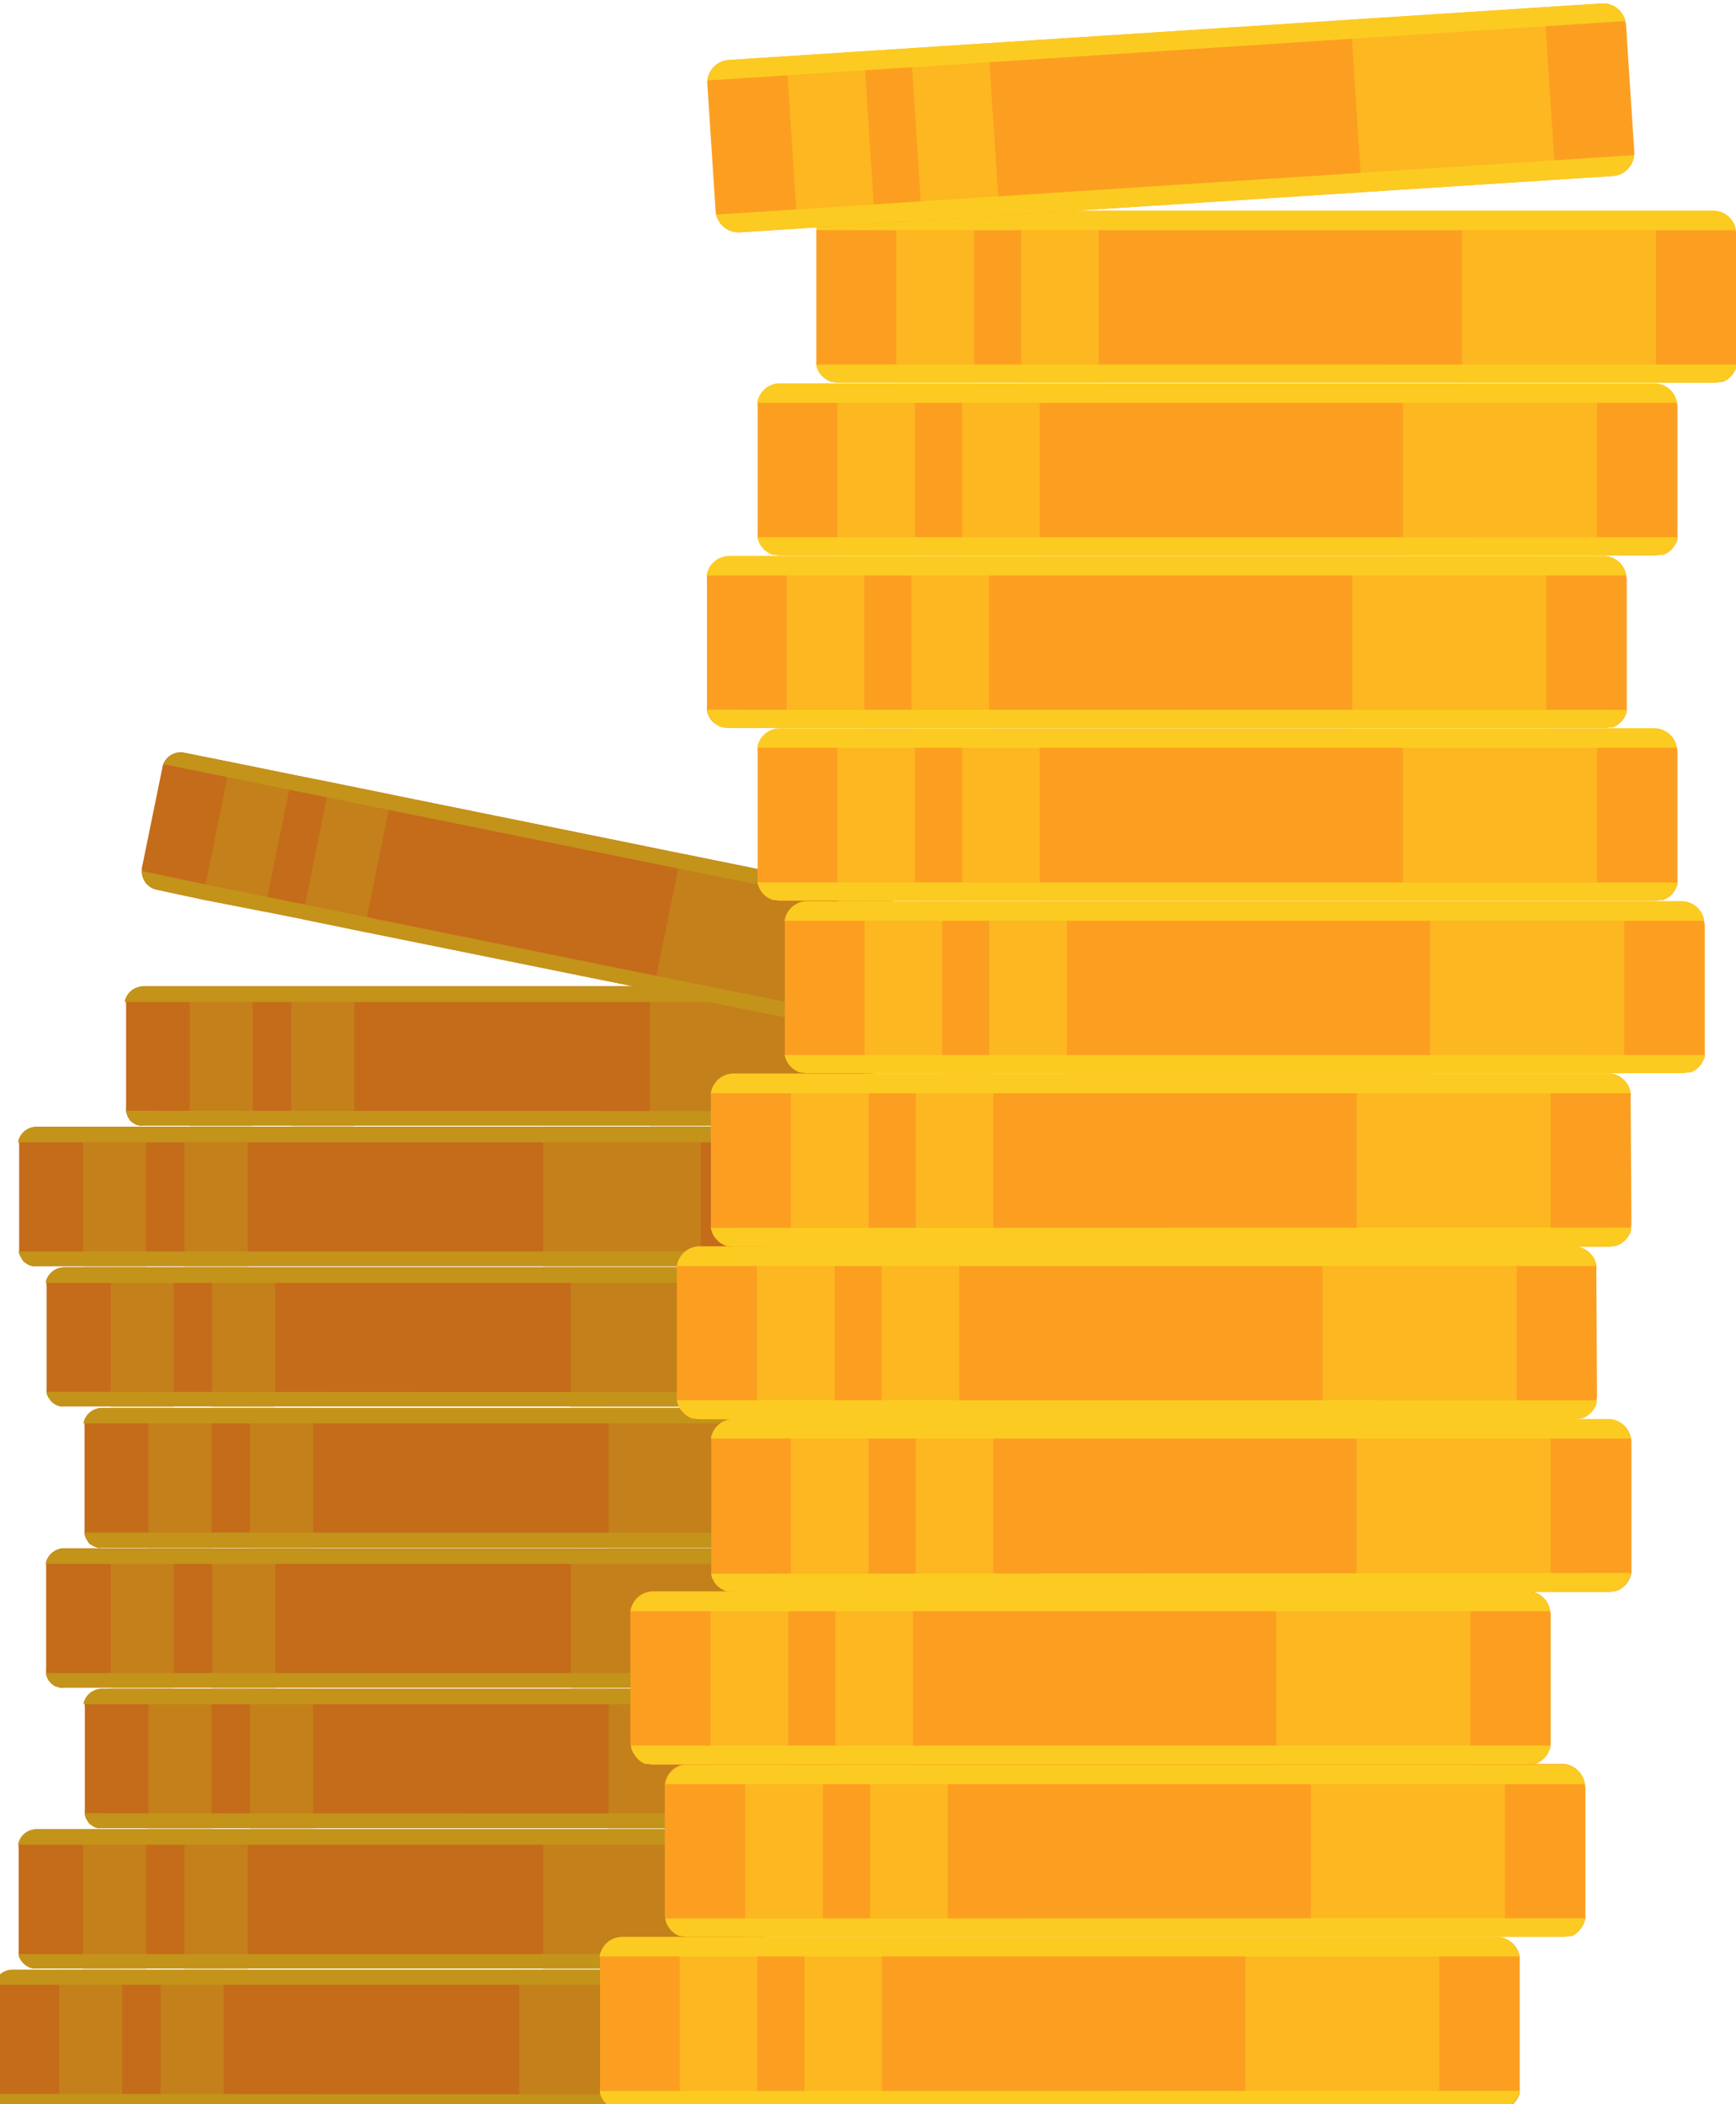 <svg id="layer_1" data-name="layer 1" xmlns="http://www.w3.org/2000/svg" viewBox="0 0 177.61 215.21"><defs><style>.cls-1{fill:#c46c1a}.cls-2{opacity:.3}.cls-3{fill:#c4ae1a}.cls-4{fill:#c4931a}.cls-5{fill:#fc9f21}.cls-6{fill:#fcee21}.cls-7{fill:#fccb21}</style></defs><g id="layer_1-2" data-name="layer 1"><path class="cls-1" d="M76 203.36v10.52a1.68 1.68 0 010 .33v.14a1.16 1.16 0 01-.09.26v.05a1.41 1.41 0 01-.11.21.92.92 0 01-.11.16 2.34 2.34 0 01-.37.37l-.14.1-.21.11h-.08a1.42 1.42 0 01-.29.09h-.05a1.53 1.53 0 01-.38 0H1.28a1.53 1.53 0 01-.38 0 1.61 1.61 0 01-.31-.09 1.53 1.53 0 01-.28-.15l-.13-.09a.56.56 0 01-.18-.16 1.09 1.09 0 01-.18-.21 1 1 0 01-.12-.18.86.86 0 01-.11-.21v-.05a1.16 1.16 0 01-.09-.26v-.14a1.68 1.68 0 010-.33v-10.47a1.14 1.14 0 010-.33 1.91 1.91 0 011.78-1.55H74a1.92 1.92 0 011.89 1.59 1.68 1.68 0 01.11.29z"/><g class="cls-2"><path class="cls-3" d="M6.05 201.44h6.46v14.36H6.05zm10.38 0h6.46v14.36h-6.46zm36.69 0h16.15v14.36H53.12z"/></g><path class="cls-4" d="M75.91 203H-.61a1.91 1.91 0 011.89-1.55H74a1.92 1.92 0 011.91 1.55zm0 11.21v.14a1.16 1.16 0 01-.09.26v.05a1.41 1.41 0 01-.11.21.92.92 0 01-.11.16 2.34 2.34 0 01-.37.37l-.14.1-.21.11h-.08a1.42 1.42 0 01-.29.09h-.05a1.53 1.53 0 01-.38 0H1.28a1.53 1.53 0 01-.38 0 1.61 1.61 0 01-.31-.09 1.53 1.53 0 01-.28-.15l-.13-.09a.56.56 0 01-.18-.16 1.09 1.09 0 01-.18-.21 1 1 0 01-.12-.18.86.86 0 01-.11-.21v-.05a1.16 1.16 0 01-.09-.26v-.14z"/><path class="cls-1" d="M78.41 189v10.49a1.67 1.67 0 010 .33v.14a1.16 1.16 0 01-.09.26.91.91 0 01-.12.24 1 1 0 01-.12.16l-.05.06a1.31 1.31 0 01-.16.17l-.12.1-.15.1a1.53 1.53 0 01-.28.15 1.61 1.61 0 01-.31.09 1.52 1.52 0 01-.38 0H3.73a1.52 1.52 0 01-.38 0 1.79 1.79 0 01-.61-.24.39.39 0 01-.13-.09l-.18-.15a1 1 0 01-.19-.22l-.1-.13a.91.91 0 01-.12-.24H2a1.16 1.16 0 01-.09-.26v-.14a1.67 1.67 0 010-.33V189a1.14 1.14 0 010-.33 1.91 1.91 0 011.89-1.58h72.79a1.91 1.91 0 011.89 1.58 1.14 1.14 0 01-.07.33z"/><g class="cls-2"><path class="cls-3" d="M8.5 187.08h6.46v14.36H8.5zm10.38 0h6.46v14.36h-6.46zm36.69 0h16.15v14.36H55.57z"/></g><path class="cls-4" d="M78.38 188.67H1.84a1.91 1.91 0 011.89-1.58H76.5a1.91 1.91 0 011.88 1.58zm0 11.18v.15a1.16 1.16 0 01-.09.26.91.91 0 01-.12.24 1 1 0 01-.12.16l-.05.06a1.31 1.31 0 01-.16.17l-.12.1-.15.1a1.53 1.53 0 01-.28.15 1.61 1.61 0 01-.31.09 1.52 1.52 0 01-.38 0H3.73a1.52 1.52 0 01-.38 0 1.79 1.79 0 01-.61-.24.39.39 0 01-.13-.09l-.18-.15a1 1 0 01-.19-.22l-.1-.13a.91.91 0 01-.12-.24H2a1.16 1.16 0 01-.09-.26v-.14z"/><path class="cls-1" d="M85.11 174.63v10.53a1.69 1.69 0 010 .33v.14a1.17 1.17 0 01-.09.26v.05a1.42 1.42 0 01-.11.21.67.67 0 01-.12.17 2 2 0 01-.33.34l-.17.12-.21.11H84a1.42 1.42 0 01-.29.09h-.05a1.53 1.53 0 01-.38 0H10.42a1.53 1.53 0 01-.38 0 1.61 1.61 0 01-.31-.09 1.54 1.54 0 01-.28-.15l-.15-.1-.12-.1a1.32 1.32 0 01-.16-.17v-.05a.92.92 0 01-.14-.2.86.86 0 01-.11-.21v-.05a1.16 1.16 0 01-.09-.26v-.14a1.69 1.69 0 010-.33v-10.5a1.18 1.18 0 010-.33 1.91 1.91 0 011.89-1.58h72.77a1.92 1.92 0 011.89 1.58 1.77 1.77 0 01-.12.33z"/><g class="cls-2"><path class="cls-3" d="M15.19 172.72h6.46v14.36h-6.46zm10.38 0h6.46v14.36h-6.46zm36.69 0h16.15v14.36H62.26z"/></g><path class="cls-4" d="M85.08 174.3H8.53a1.91 1.91 0 011.89-1.58h72.77a1.92 1.92 0 011.89 1.58zm0 11.18v.14a1.17 1.17 0 01-.09.26v.05a1.42 1.42 0 01-.11.21.67.67 0 01-.12.17 2 2 0 01-.33.34l-.17.12-.21.11H84a1.42 1.42 0 01-.29.09h-.05a1.53 1.53 0 01-.38 0H10.42a1.53 1.53 0 01-.38 0 1.61 1.61 0 01-.31-.09 1.54 1.54 0 01-.28-.15l-.15-.1-.12-.1a1.32 1.32 0 01-.16-.17v-.05a.92.92 0 01-.14-.2.86.86 0 01-.11-.21v-.05a1.16 1.16 0 01-.09-.26v-.14z"/><path class="cls-1" d="M81.25 160.27v10.52a1.81 1.81 0 01-.11.62 1.53 1.53 0 01-.13.29 1.16 1.16 0 01-.15.23 1.47 1.47 0 01-.21.22l-.13.11-.15.1a1.53 1.53 0 01-.28.15 1.6 1.6 0 01-.31.09 1.52 1.52 0 01-.38 0H6.55a1.52 1.52 0 01-.38 0h-.05a1.41 1.41 0 01-.29-.09h-.07a.66.66 0 01-.22-.11l-.17-.12a2 2 0 01-.33-.34.67.67 0 01-.12-.17 1.42 1.42 0 01-.11-.21v-.05a1.16 1.16 0 01-.09-.26v-.14a1.68 1.68 0 010-.33v-10.51a1.68 1.68 0 010-.33 1.92 1.92 0 011.89-1.59h72.77a1.9 1.9 0 011.89 1.59 1.14 1.14 0 01-.02.33z"/><g class="cls-2"><path class="cls-3" d="M11.32 158.35h6.46v14.36h-6.46zm10.39 0h6.46v14.36h-6.46zm36.69 0h16.15v14.36H58.4z"/></g><path class="cls-4" d="M81.2 159.95H4.66a1.92 1.92 0 011.89-1.59h72.77a1.9 1.9 0 011.88 1.59zm0 11.17a2.5 2.5 0 01-.07.29 1.53 1.53 0 01-.13.29 1.16 1.16 0 01-.15.23 1.47 1.47 0 01-.21.22l-.13.11-.15.1a1.53 1.53 0 01-.28.15 1.6 1.6 0 01-.31.09 1.52 1.52 0 01-.38 0H6.55a1.52 1.52 0 01-.38 0h-.05a1.41 1.41 0 01-.29-.09h-.07a.66.66 0 01-.22-.11l-.17-.12a2 2 0 01-.33-.34.67.67 0 01-.12-.17 1.42 1.42 0 01-.11-.21v-.05a1.16 1.16 0 01-.09-.26v-.14z"/><path class="cls-1" d="M85.11 145.91v10.57a1.88 1.88 0 010 .34v.09a1.63 1.63 0 01-.1.31 2 2 0 01-.13.25.67.67 0 01-.12.17 1.7 1.7 0 01-.33.34l-.17.12-.21.11H84a1.43 1.43 0 01-.29.09h-.05a1.52 1.52 0 01-.38 0H10.42a1.52 1.52 0 01-.38 0 1.62 1.62 0 01-.31-.09 1.54 1.54 0 01-.28-.15L9.3 158l-.12-.1a1.32 1.32 0 01-.16-.17.1.1 0 010-.05.92.92 0 01-.14-.2 1.21 1.21 0 01-.13-.25 1.63 1.63 0 01-.1-.31v-.09a1.88 1.88 0 010-.34v-10.58a1.14 1.14 0 010-.33 1.91 1.91 0 011.89-1.58h72.77a1.92 1.92 0 011.89 1.59 1.69 1.69 0 01-.09.32z"/><g class="cls-2"><path class="cls-3" d="M15.19 143.99h6.46v14.36h-6.46zm10.38 0h6.46v14.36h-6.46zm36.69 0h16.15v14.36H62.26z"/></g><path class="cls-4" d="M85.08 145.58H8.53a1.91 1.91 0 011.89-1.58h72.77a1.92 1.92 0 011.89 1.58zm0 11.19v.09a1.63 1.63 0 01-.1.31 2 2 0 01-.13.25.67.67 0 01-.12.17 1.7 1.7 0 01-.33.34l-.17.12-.21.11h-.08a1.43 1.43 0 01-.29.09h-.05a1.52 1.52 0 01-.38 0h-72.8a1.52 1.52 0 01-.38 0 1.62 1.62 0 01-.31-.09 1.54 1.54 0 01-.28-.15l-.15-.1-.12-.1a1.32 1.32 0 01-.16-.17.1.1 0 010-.05.92.92 0 01-.14-.2 1.21 1.21 0 01-.13-.25 1.63 1.63 0 01-.1-.31v-.09z"/><path class="cls-1" d="M81.24 131.53V142a1.87 1.87 0 010 .34v.09a1.63 1.63 0 01-.1.31 2 2 0 01-.14.26.67.67 0 01-.12.17 1.7 1.7 0 01-.33.34l-.17.12-.21.11h-.07a1.43 1.43 0 01-.29.09h-.05a1.52 1.52 0 01-.38 0H6.55a1.52 1.52 0 01-.38 0 1.62 1.62 0 01-.31-.09 1.54 1.54 0 01-.28-.15l-.15-.1-.12-.1a1.32 1.32 0 01-.16-.17.1.1 0 010-.05A.92.92 0 015 143a1.21 1.21 0 01-.13-.25 1.63 1.63 0 01-.1-.31v-.09a1.87 1.87 0 010-.34v-10.48a1.14 1.14 0 010-.33 1.91 1.91 0 011.89-1.59h72.78a1.92 1.92 0 011.89 1.59 1.68 1.68 0 01-.09.33z"/><g class="cls-2"><path class="cls-3" d="M11.32 129.61h6.46v14.36h-6.46zm10.38 0h6.46v14.36H21.7zm36.69 0h16.15v14.36H58.39z"/></g><path class="cls-4" d="M81.2 131.21H4.66a1.91 1.91 0 011.89-1.59h72.77a1.92 1.92 0 011.88 1.59zm0 11.18v.09a1.63 1.63 0 01-.1.31 2 2 0 01-.1.21.67.67 0 01-.12.17 1.7 1.7 0 01-.33.34l-.17.12-.21.11h-.08a1.43 1.43 0 01-.29.09h-.05a1.52 1.52 0 01-.38 0H6.55a1.52 1.52 0 01-.38 0 1.62 1.62 0 01-.31-.09 1.54 1.54 0 01-.28-.15l-.15-.1-.12-.1a1.32 1.32 0 01-.16-.17.1.1 0 010-.05A.92.92 0 015 143a1.21 1.21 0 01-.13-.25 1.63 1.63 0 01-.1-.31v-.09z"/><path class="cls-1" d="M78.41 117.15v10.53a1.88 1.88 0 010 .34v.09a1.63 1.63 0 01-.1.31 2 2 0 01-.13.25.67.67 0 01-.12.17 1.7 1.7 0 01-.33.34l-.17.12-.21.11h-.08a1.43 1.43 0 01-.29.09h-.07a1.52 1.52 0 01-.38 0H3.73a1.52 1.52 0 01-.38 0 1.62 1.62 0 01-.31-.09 1.54 1.54 0 01-.28-.15l-.15-.1-.12-.1a1.32 1.32 0 01-.16-.17.1.1 0 010-.05.92.92 0 01-.14-.2 1.21 1.21 0 01-.13-.25 1.63 1.63 0 01-.1-.31V128a1.88 1.88 0 010-.34v-10.5a1.14 1.14 0 010-.33 1.91 1.91 0 011.89-1.59h72.77a1.92 1.92 0 011.89 1.59 1.69 1.69 0 01-.1.32z"/><g class="cls-2"><path class="cls-3" d="M8.49 115.24h6.46v14.36H8.49zm10.39 0h6.46v14.36h-6.46zm36.68-.01h16.15v14.36H55.56z"/></g><path class="cls-4" d="M78.38 116.83H1.84a1.91 1.91 0 011.89-1.59H76.5a1.92 1.92 0 011.88 1.59zm0 11.17v.09a1.63 1.63 0 01-.1.31 2 2 0 01-.13.25.67.67 0 01-.12.17 1.7 1.7 0 01-.33.34l-.17.12-.21.11h-.08a1.43 1.43 0 01-.29.09 1.52 1.52 0 01-.38 0H3.73a1.52 1.52 0 01-.38 0 1.62 1.62 0 01-.35-.08 1.54 1.54 0 01-.28-.15l-.15-.1-.12-.1a1.32 1.32 0 01-.16-.17.1.1 0 010-.05.92.92 0 01-.14-.2 1.21 1.21 0 01-.13-.25 1.63 1.63 0 01-.1-.31V128z"/><path class="cls-1" d="M89.33 102.78v10.52a1.88 1.88 0 010 .34v.09a1.63 1.63 0 01-.1.31 2 2 0 01-.13.25.67.67 0 01-.12.17 1.7 1.7 0 01-.33.34l-.17.12-.21.11h-.08a1.43 1.43 0 01-.29.09h-.05a1.52 1.52 0 01-.38 0H14.64a1.52 1.52 0 01-.38 0 1.62 1.62 0 01-.31-.09 1.54 1.54 0 01-.28-.15l-.15-.1-.12-.1a1.32 1.32 0 01-.16-.17.1.1 0 010-.05.92.92 0 01-.14-.2 1.21 1.21 0 01-.1-.26 1.63 1.63 0 01-.1-.31v-.09a1.88 1.88 0 010-.34v-10.48a1.14 1.14 0 010-.33 1.91 1.91 0 011.89-1.59h72.62a1.92 1.92 0 011.89 1.59 1.69 1.69 0 01.03.33z"/><g class="cls-2"><path class="cls-3" d="M19.41 100.86h6.46v14.36h-6.46zm10.38 0h6.46v14.36h-6.46zm36.69 0h16.15v14.36H66.48z"/></g><path class="cls-4" d="M89.3 102.48H12.75a1.91 1.91 0 011.89-1.59h72.77a1.92 1.92 0 011.89 1.59zm0 11.16v.09a1.63 1.63 0 01-.1.31 2 2 0 01-.13.25.67.67 0 01-.12.17 1.7 1.7 0 01-.33.34l-.17.12-.21.11h-.08a1.43 1.43 0 01-.29.09h-.05a1.52 1.52 0 01-.38 0h-72.8a1.52 1.52 0 01-.38 0 1.62 1.62 0 01-.31-.09 1.54 1.54 0 01-.28-.15l-.15-.1-.12-.1a1.32 1.32 0 01-.16-.17.1.1 0 010-.05.92.92 0 01-.14-.2 1.21 1.21 0 01-.1-.26 1.63 1.63 0 01-.1-.31v-.09z"/><path class="cls-1" d="M91.74 93.36a1.68 1.68 0 010 .32L89.65 104a1.14 1.14 0 01-.1.31 1.72 1.72 0 01-.28.5.76.76 0 01-.15.16.7.7 0 01-.18.16l-.19.13h-.05l-.22.1a1.64 1.64 0 01-.37.1 1.58 1.58 0 01-.31 0 1.75 1.75 0 01-.4 0l-2.25-.46-1.67-.34-.76-.15-4.27-.86-2.83-.58-8.72-1.77-6.44-1.3-23.18-4.7-6.37-1.3-3.85-.77L20.73 92l-4.67-1a2.14 2.14 0 01-.63-.24l-.26-.19a1.91 1.91 0 01-.65-1.49 1.24 1.24 0 010-.33l2.11-10.32a1.6 1.6 0 01.09-.31A1.9 1.9 0 0118.91 77l4.68.94 6.33 1.29 3.85.77 6.33 1.29 21.6 4.38 8 1.63 3.35.68 12.48 2.53 4.67.94a1.91 1.91 0 011.54 1.91z"/><g class="cls-2"><path class="cls-3" transform="rotate(-78.54 25.307 85.606)" d="M18.12 82.38h14.36v6.46H18.12z"/><path class="cls-3" transform="rotate(-78.54 35.488 87.655)" d="M28.31 84.43h14.36v6.46H28.31z"/><path class="cls-3" d="M85.53 90.47v.01l-.31 1.56L82.99 103l-.02.11-.29 1.44-4.27-.86-2.83-.58h-.02l-8.72-1.77.32-1.55 2.22-10.96.31-1.56 3.36.68 12.48 2.52z"/></g><path class="cls-4" d="M91.74 93.36L85.22 92l-15.84-3.17-7.85-1.59-21.77-4.41-6.33-1.29-3.85-.77-6.33-1.29-6.53-1.32A1.9 1.9 0 0118.91 77l4.68.94 6.33 1.29 3.85.77 6.33 1.29 21.6 4.38 8 1.63 3.35.68 12.48 2.53 4.67.94a1.91 1.91 0 011.54 1.91zm-2.23 10.96a1.72 1.72 0 01-.28.5.76.76 0 01-.15.16.7.7 0 01-.18.16l-.19.13h-.05l-.22.1a1.64 1.64 0 01-.37.1 1.58 1.58 0 01-.31 0 1.75 1.75 0 01-.4 0l-2.25-.47-1.67-.34-.76-.15-4.27-.86-2.83-.58-8.72-1.77-6.44-1.3-23.18-4.69L30.91 94l-3.85-.77L20.73 92l-4.67-1a2.14 2.14 0 01-.63-.24l-.26-.19a1.91 1.91 0 01-.65-1.49L21 90.45l6.33 1.29 3.85.77 6.33 1.29 23 4.66 6.61 1.34L83 103z"/><path class="cls-5" d="M155.48 200.48v13a1.65 1.65 0 010 .41v.19a1.22 1.22 0 01-.12.33 1.12 1.12 0 01-.1.2 2.33 2.33 0 01-1.37 1.12h-.2a2.05 2.05 0 01-.5.06H63.67a2.05 2.05 0 01-.5-.06h-.34l-.17-.07a2.3 2.3 0 01-1.06-1 1.11 1.11 0 01-.1-.2 2.2 2.2 0 01-.11-.33 1.57 1.57 0 010-.19 1.64 1.64 0 010-.41v-13a1.64 1.64 0 010-.4 2.36 2.36 0 012.32-2h89.45a2.35 2.35 0 012.32 2 1.65 1.65 0 010 .35z"/><g class="cls-2"><path class="cls-6" d="M69.53 198.15h7.95v17.66h-7.95zm12.77 0h7.94v17.66H82.3zm45.1 0h19.86v17.65H127.4z"/></g><path class="cls-7" d="M155.44 200.1h-94.1a2.36 2.36 0 012.32-2h89.45a2.35 2.35 0 012.33 2zm0 13.75v.15a1.22 1.22 0 01-.12.33 1.12 1.12 0 01-.1.2 2.33 2.33 0 01-1.37 1.12h-.2a2.05 2.05 0 01-.5.06H63.67a2.05 2.05 0 01-.5-.06h-.34l-.17-.07a2.3 2.3 0 01-1.06-1 1.11 1.11 0 01-.1-.2 2.2 2.2 0 01-.11-.33 1.57 1.57 0 010-.19z"/><path class="cls-5" d="M162.2 182.85v12.94a2.14 2.14 0 010 .4 2.65 2.65 0 01-.2.63.78.78 0 01-.08.14 2.33 2.33 0 01-1 1l-.15.07h-.34a2.05 2.05 0 01-.5.06H70.39a2.22 2.22 0 01-.54-.07h-.31l-.15-.07a2.26 2.26 0 01-.94-.79 1.14 1.14 0 01-.11-.17l-.1-.18a2.17 2.17 0 01-.14-.39 2.08 2.08 0 01-.08-.6v-13a1.64 1.64 0 010-.41 2.35 2.35 0 012.32-2h89.46a2.35 2.35 0 012.32 2 2.17 2.17 0 01.08.44z"/><g class="cls-2"><path class="cls-6" d="M76.25 180.49h7.95v17.66h-7.95zm12.77 0h7.94v17.66h-7.94zm45.1 0h19.86v17.65h-19.86z"/></g><path class="cls-7" d="M162.17 182.48H68.06a2.35 2.35 0 012.32-2h89.46a2.35 2.35 0 012.33 2zm0 13.71a2.65 2.65 0 01-.2.63.78.78 0 01-.08.14 2.33 2.33 0 01-1 1l-.15.07h-.34a2.05 2.05 0 01-.5.06H70.39a2.22 2.22 0 01-.54-.07h-.31l-.15-.07a2.26 2.26 0 01-.94-.79 1.14 1.14 0 01-.11-.17l-.1-.18a2.17 2.17 0 01-.14-.39 1.8 1.8 0 010-.21z"/><path class="cls-5" d="M158.65 165.19v13a2.09 2.09 0 01-.08.6 2.18 2.18 0 01-.14.39 2.14 2.14 0 01-.33.52l-.14.15-.17.16-.18.13-.2.12a1.59 1.59 0 01-.42.18h-.2a2.05 2.05 0 01-.5.06H66.83a2.22 2.22 0 01-.54-.07H66l-.15-.07a2.26 2.26 0 01-.92-.88 1.14 1.14 0 01-.11-.17l-.1-.18a2.17 2.17 0 01-.14-.39 2.08 2.08 0 01-.08-.6v-13a1.58 1.58 0 010-.4 2.36 2.36 0 012.32-2h89.45a2.35 2.35 0 012.32 2 1.58 1.58 0 01.06.45z"/><g class="cls-2"><path class="cls-6" d="M72.7 162.83h7.95v17.66H72.7zm12.77 0h7.94v17.66h-7.94zm45.1 0h19.86v17.66h-19.86z"/></g><path class="cls-7" d="M158.61 164.79h-94.1a2.36 2.36 0 012.32-2h89.45a2.35 2.35 0 012.33 2zm0 13.74a1.86 1.86 0 010 .21 2.18 2.18 0 01-.14.39 2.14 2.14 0 01-.33.52l-.14.15-.17.16-.18.13-.2.12a1.59 1.59 0 01-.42.18h-.2a2.05 2.05 0 01-.5.06h-89.5a2.22 2.22 0 01-.54-.07H66l-.15-.07a2.26 2.26 0 01-.92-.83 1.14 1.14 0 01-.11-.17l-.1-.18a2.17 2.17 0 01-.14-.39 1.84 1.84 0 010-.21z"/><path class="cls-5" d="M166.91 147.53v12.95a1.64 1.64 0 010 .4 2.25 2.25 0 01-.11.4l-.07.17a2.4 2.4 0 01-.83 1l-.2.12a1 1 0 01-.21.1l-.21.08h-.17a2.22 2.22 0 01-.54.07H75.06a2 2 0 01-.5-.06h-.2l-.21-.08a2.71 2.71 0 01-.41-.21l-.18-.13a1 1 0 01-.17-.16l-.14-.15a1.11 1.11 0 01-.12-.16.9.9 0 01-.12-.19c0-.07-.07-.13-.11-.2a2.2 2.2 0 01-.13-.45.18.18 0 010-.07 2.18 2.18 0 010-.4v-13a2.18 2.18 0 010-.41 2.36 2.36 0 012.33-2h89.45a2.36 2.36 0 012.32 2 1.64 1.64 0 01.04.38z"/><g class="cls-2"><path class="cls-6" d="M80.92 145.18h7.95v17.66h-7.95zm12.77 0h7.94v17.66h-7.94zm45.1 0h19.86v17.65h-19.86z"/></g><path class="cls-7" d="M166.84 147.13H72.73a2.36 2.36 0 012.33-2h89.45a2.36 2.36 0 012.33 2zm0 13.75a2.25 2.25 0 01-.11.4l-.07.17a2.4 2.4 0 01-.83 1l-.2.12a1 1 0 01-.21.1l-.21.08H165a2.22 2.22 0 01-.54.07h-89.4a2 2 0 01-.5-.06h-.2l-.21-.08a2.71 2.71 0 01-.41-.21l-.18-.13a1 1 0 01-.17-.16l-.14-.15a1.11 1.11 0 01-.12-.16.9.9 0 01-.12-.19c0-.07-.07-.13-.11-.2a2.2 2.2 0 01-.13-.45.19.19 0 010-.07z"/><path class="cls-5" d="M163.39 142.82a2.24 2.24 0 01-.05.4v.19a.53.53 0 000 .11.76.76 0 01-.12.3 2.22 2.22 0 01-.13.24l-.07.11a2.34 2.34 0 01-.82.74l-.2.09-.21.08h-.17a2.23 2.23 0 01-.54.07h-89.5a2.05 2.05 0 01-.5-.06h-.2l-.21-.08a1 1 0 01-.21-.1l-.2-.12-.18-.13-.17-.18-.14-.15a2.36 2.36 0 01-.52-1.12 2.14 2.14 0 010-.4v-12.93a2.17 2.17 0 010-.4 2.36 2.36 0 012.33-2H161a2.35 2.35 0 012.32 2 1.64 1.64 0 010 .4z"/><g class="cls-2"><path class="cls-6" d="M77.44 127.52h7.95v17.66h-7.95zm12.76 0h7.94v17.66H90.2zm45.11 0h19.86v17.66h-19.86z"/></g><path class="cls-7" d="M163.35 129.48h-94.1a2.36 2.36 0 012.33-2H161a2.35 2.35 0 012.35 2zm0 13.74v.19a.53.53 0 000 .11.76.76 0 01-.12.3 2.22 2.22 0 01-.13.24l-.07.11a2.34 2.34 0 01-.82.74l-.2.09-.21.08h-.17a2.23 2.23 0 01-.54.07H71.58a2.05 2.05 0 01-.5-.06h-.2l-.21-.08a1 1 0 01-.21-.1l-.2-.12-.18-.13-.17-.18-.14-.15a2.36 2.36 0 01-.52-1.12z"/><path class="cls-5" d="M166.91 125.17a2.24 2.24 0 01-.05.4v.19a.53.53 0 000 .11.76.76 0 01-.12.3 2.22 2.22 0 01-.13.24l-.07.11a2.34 2.34 0 01-.82.74l-.2.09-.21.08h-.17a2.22 2.22 0 01-.54.07H75.06a2.05 2.05 0 01-.5-.06h-.2l-.21-.08a1 1 0 01-.21-.1l-.2-.12-.18-.13-.17-.16-.14-.15a2.36 2.36 0 01-.52-1.12 2.15 2.15 0 010-.4v-13a2.09 2.09 0 010-.4 2.36 2.36 0 012.33-2h89.45a2.36 2.36 0 012.32 2 1.58 1.58 0 010 .4z"/><g class="cls-2"><path class="cls-6" d="M80.92 109.87h7.95v17.66h-7.95zm12.77 0h7.94v17.66h-7.94zm45.1 0h19.86v17.66h-19.86z"/></g><path class="cls-7" d="M166.84 111.82H72.73a2.36 2.36 0 012.33-2h89.45a2.36 2.36 0 012.33 2zm0 13.75v.19a.53.53 0 000 .11.76.76 0 01-.12.3 2.22 2.22 0 01-.13.24l-.07.11a2.34 2.34 0 01-.82.74l-.2.09-.21.08h-.17a2.22 2.22 0 01-.54.07H75.06a2.05 2.05 0 01-.5-.06h-.2l-.21-.08a1 1 0 01-.21-.1l-.2-.12-.18-.13-.17-.16-.14-.15a2.36 2.36 0 01-.52-1.12z"/><path class="cls-5" d="M174.41 94.57v12.91a1.65 1.65 0 010 .4v.19a1.22 1.22 0 01-.12.33 1.11 1.11 0 01-.1.2 2.3 2.3 0 01-1.06 1l-.17.07h-.34a2.05 2.05 0 01-.5.06H82.59a2.05 2.05 0 01-.5-.06h-.2a2.14 2.14 0 01-.62-.3l-.18-.13a1 1 0 01-.17-.16l-.14-.15a1.1 1.1 0 01-.12-.16.9.9 0 01-.12-.19 1.91 1.91 0 01-.18-.42 2.23 2.23 0 01-.06-.22.24.24 0 010-.07 2.17 2.17 0 010-.4v-12.9a2.17 2.17 0 010-.4 2.37 2.37 0 01.7-1.29 2.33 2.33 0 01.6-.42 2.44 2.44 0 011-.24H172a2.36 2.36 0 012.32 2 1.65 1.65 0 01.09.35z"/><g class="cls-2"><path class="cls-6" d="M88.45 92.21h7.95v17.66h-7.95zm12.77 0h7.94v17.66h-7.94zm45.1 0h19.86v17.65h-19.86z"/></g><path class="cls-7" d="M174.37 94.17h-94.1a2.35 2.35 0 012.32-2h89.46a2.35 2.35 0 012.32 2zm0 13.74v.19a1.22 1.22 0 01-.12.33 1.11 1.11 0 01-.1.2 2.3 2.3 0 01-1.06 1l-.17.07h-.34a2.05 2.05 0 01-.5.06H82.59a2.05 2.05 0 01-.5-.06h-.2a2.14 2.14 0 01-.62-.3l-.18-.13a1 1 0 01-.17-.16l-.14-.15a1.1 1.1 0 01-.12-.16.9.9 0 01-.12-.19 1.91 1.91 0 01-.18-.42 2.23 2.23 0 01-.06-.22.24.24 0 010-.07z"/><path class="cls-5" d="M171.62 76.91v12.94a1.64 1.64 0 010 .41v.19a1.22 1.22 0 01-.12.33 1.1 1.1 0 01-.1.2 2.3 2.3 0 01-1.06 1l-.17.07h-.34a2 2 0 01-.5.06H79.8a2 2 0 01-.5-.06h-.2a2.15 2.15 0 01-.62-.3l-.18-.13a1 1 0 01-.17-.16l-.13-.15a1.1 1.1 0 01-.12-.16.9.9 0 01-.12-.19 1.91 1.91 0 01-.18-.42 2.23 2.23 0 01-.06-.22.24.24 0 010-.07 2.17 2.17 0 010-.41V76.91a2.17 2.17 0 010-.4 2.37 2.37 0 01.69-1.29 2.33 2.33 0 01.6-.42 2.44 2.44 0 011-.24h89.45a2.36 2.36 0 012.32 2 1.64 1.64 0 01.04.35z"/><g class="cls-2"><path class="cls-6" d="M85.66 74.56h7.95v17.66h-7.95zm12.77 0h7.94v17.66h-7.94zm45.1 0h19.86v17.65h-19.86z"/></g><path class="cls-7" d="M171.57 76.48h-94.1a2.35 2.35 0 012.32-2h89.46a2.35 2.35 0 012.32 2zm.01 13.78v.19a1.22 1.22 0 01-.12.33 1.1 1.1 0 01-.1.2 2.3 2.3 0 01-1.06 1l-.17.07h-.34a2 2 0 01-.5.06H79.8a2 2 0 01-.5-.06h-.2a2.15 2.15 0 01-.62-.3l-.18-.13a1 1 0 01-.17-.16l-.13-.15a1.1 1.1 0 01-.12-.16.9.9 0 01-.12-.19 1.91 1.91 0 01-.18-.42 2.23 2.23 0 01-.06-.22.24.24 0 010-.07z"/><path class="cls-5" d="M166.43 59.26V72.2a1.65 1.65 0 010 .41v.19a1.22 1.22 0 01-.12.33 1.1 1.1 0 01-.1.2 2.3 2.3 0 01-1.06 1l-.17.07h-.34a2 2 0 01-.5.06H74.62a2 2 0 01-.5-.06h-.2a2.15 2.15 0 01-.62-.3l-.18-.1a1 1 0 01-.17-.16l-.14-.15a1.11 1.11 0 01-.12-.16.9.9 0 01-.12-.19 1.91 1.91 0 01-.18-.42 2.23 2.23 0 01-.06-.22.24.24 0 010-.07 2.17 2.17 0 010-.41V59.26a2.17 2.17 0 010-.41 2.37 2.37 0 01.67-1.29 2.33 2.33 0 01.6-.42 2.44 2.44 0 011-.24h89.45a2.36 2.36 0 012.32 2 1.65 1.65 0 01.06.36z"/><g class="cls-2"><path class="cls-6" d="M80.48 56.9h7.95v17.66h-7.95zm12.77 0h7.94v17.66h-7.94zm45.09 0h19.86v17.65h-19.86z"/></g><path class="cls-7" d="M166.39 58.86h-94.1a2.35 2.35 0 012.32-2h89.46a2.35 2.35 0 012.32 2zm0 13.74v.19a1.22 1.22 0 01-.12.33 1.1 1.1 0 01-.1.2 2.3 2.3 0 01-1.06 1l-.17.07h-.34a2 2 0 01-.5.06H74.62a2 2 0 01-.5-.06h-.2a2.15 2.15 0 01-.62-.3l-.18-.09a1 1 0 01-.12-.2l-.14-.15a1.11 1.11 0 01-.12-.16.9.9 0 01-.12-.19 1.91 1.91 0 01-.18-.42 2.23 2.23 0 01-.06-.22.24.24 0 010-.07z"/><path class="cls-5" d="M171.62 41.6v12.94a1.64 1.64 0 010 .41v.19a1.22 1.22 0 01-.12.33 1.11 1.11 0 01-.1.2 2.3 2.3 0 01-1.06 1l-.17.07h-.34a2 2 0 01-.5.06H79.8a2 2 0 01-.5-.06h-.2a2.14 2.14 0 01-.62-.3l-.18-.13a1 1 0 01-.17-.16L78 56a1.1 1.1 0 01-.12-.16.9.9 0 01-.12-.19 1.91 1.91 0 01-.18-.42 2.23 2.23 0 01-.06-.22.24.24 0 010-.07 2.17 2.17 0 010-.41V41.6a2.17 2.17 0 010-.4 2.37 2.37 0 01.69-1.29 2.33 2.33 0 01.6-.42 2.44 2.44 0 011-.24h89.45a2.36 2.36 0 012.32 2 1.64 1.64 0 01.04.35z"/><g class="cls-2"><path class="cls-6" d="M85.66 39.25h7.95v17.66h-7.95zm12.77 0h7.94v17.66h-7.94zm45.1 0h19.86V56.9h-19.86z"/></g><path class="cls-7" d="M171.57 41.2h-94.1a2.35 2.35 0 012.32-2h89.46a2.35 2.35 0 012.32 2zm.01 13.75v.19a1.22 1.22 0 01-.12.33 1.11 1.11 0 01-.1.2 2.3 2.3 0 01-1.06 1l-.17.07h-.34a2 2 0 01-.5.06H79.8a2 2 0 01-.5-.06h-.2a2.14 2.14 0 01-.62-.3l-.18-.13a1 1 0 01-.17-.16L78 56a1.1 1.1 0 01-.12-.16.9.9 0 01-.12-.19 1.91 1.91 0 01-.18-.42 2.23 2.23 0 01-.06-.22.24.24 0 010-.07z"/><path class="cls-5" d="M177.66 23.95v12.94a1.65 1.65 0 010 .4v.19a1.22 1.22 0 01-.12.33 1.11 1.11 0 01-.1.2 2.3 2.3 0 01-1.06 1l-.17.07h-.34a2 2 0 01-.5.06H85.84a2 2 0 01-.5-.06h-.2a2.15 2.15 0 01-.62-.3l-.18-.13a1 1 0 01-.17-.16l-.17-.15a1.11 1.11 0 01-.12-.16.9.9 0 01-.12-.19 1.91 1.91 0 01-.18-.42 2.23 2.23 0 01-.06-.22.24.24 0 010-.07 2.17 2.17 0 010-.4V23.95a2.17 2.17 0 010-.41 2.37 2.37 0 01.69-1.29 2.33 2.33 0 01.6-.42 2.44 2.44 0 011-.24h89.45a2.36 2.36 0 012.32 2 1.65 1.65 0 01.08.36z"/><g class="cls-2"><path class="cls-6" d="M91.7 21.59h7.95v17.66H91.7zm12.77 0h7.94v17.66h-7.94zm45.1 0h19.86v17.65h-19.86z"/></g><path class="cls-7" d="M177.61 23.54h-94.1a2.35 2.35 0 012.32-2h89.46a2.35 2.35 0 012.32 2zm.01 13.75v.19a1.22 1.22 0 01-.12.33 1.11 1.11 0 01-.1.2 2.3 2.3 0 01-1.06 1l-.17.07h-.34a2 2 0 01-.5.06H85.84a2 2 0 01-.5-.06h-.2a2.15 2.15 0 01-.62-.3l-.18-.13a1 1 0 01-.17-.16l-.17-.15a1.11 1.11 0 01-.12-.16.9.9 0 01-.12-.19 1.91 1.91 0 01-.18-.42 2.23 2.23 0 01-.06-.22.24.24 0 010-.07z"/><path class="cls-5" d="M166.36 2.54l.84 12.94A2.36 2.36 0 01165 18l-89.28 5.76a2.36 2.36 0 01-2.51-2.2l-.84-12.92a1.65 1.65 0 010-.4 2.35 2.35 0 012.19-2.1L163.83.36a2.35 2.35 0 012.44 1.8 1.66 1.66 0 01.09.38z"/><g class="cls-2"><path class="cls-6" transform="rotate(-3.71 84.998 14.344)" d="M81.01 5.47h7.95v17.66h-7.95z"/><path class="cls-6" transform="rotate(-3.71 97.698 13.519)" d="M93.75 4.64h7.94V22.3h-7.94z"/><path class="cls-6" transform="rotate(-3.71 148.65 10.223)" d="M138.74 1.34h19.86V19h-19.86z"/></g><path class="cls-7" d="M166.3 2.15L72.4 8.23a2.35 2.35 0 012.19-2.1L163.86.35a2.35 2.35 0 012.44 1.8zm-93.02 19.8l93.9-6.08A2.35 2.35 0 01165 18l-89.28 5.75a2.35 2.35 0 01-2.44-1.8z"/></g></svg>